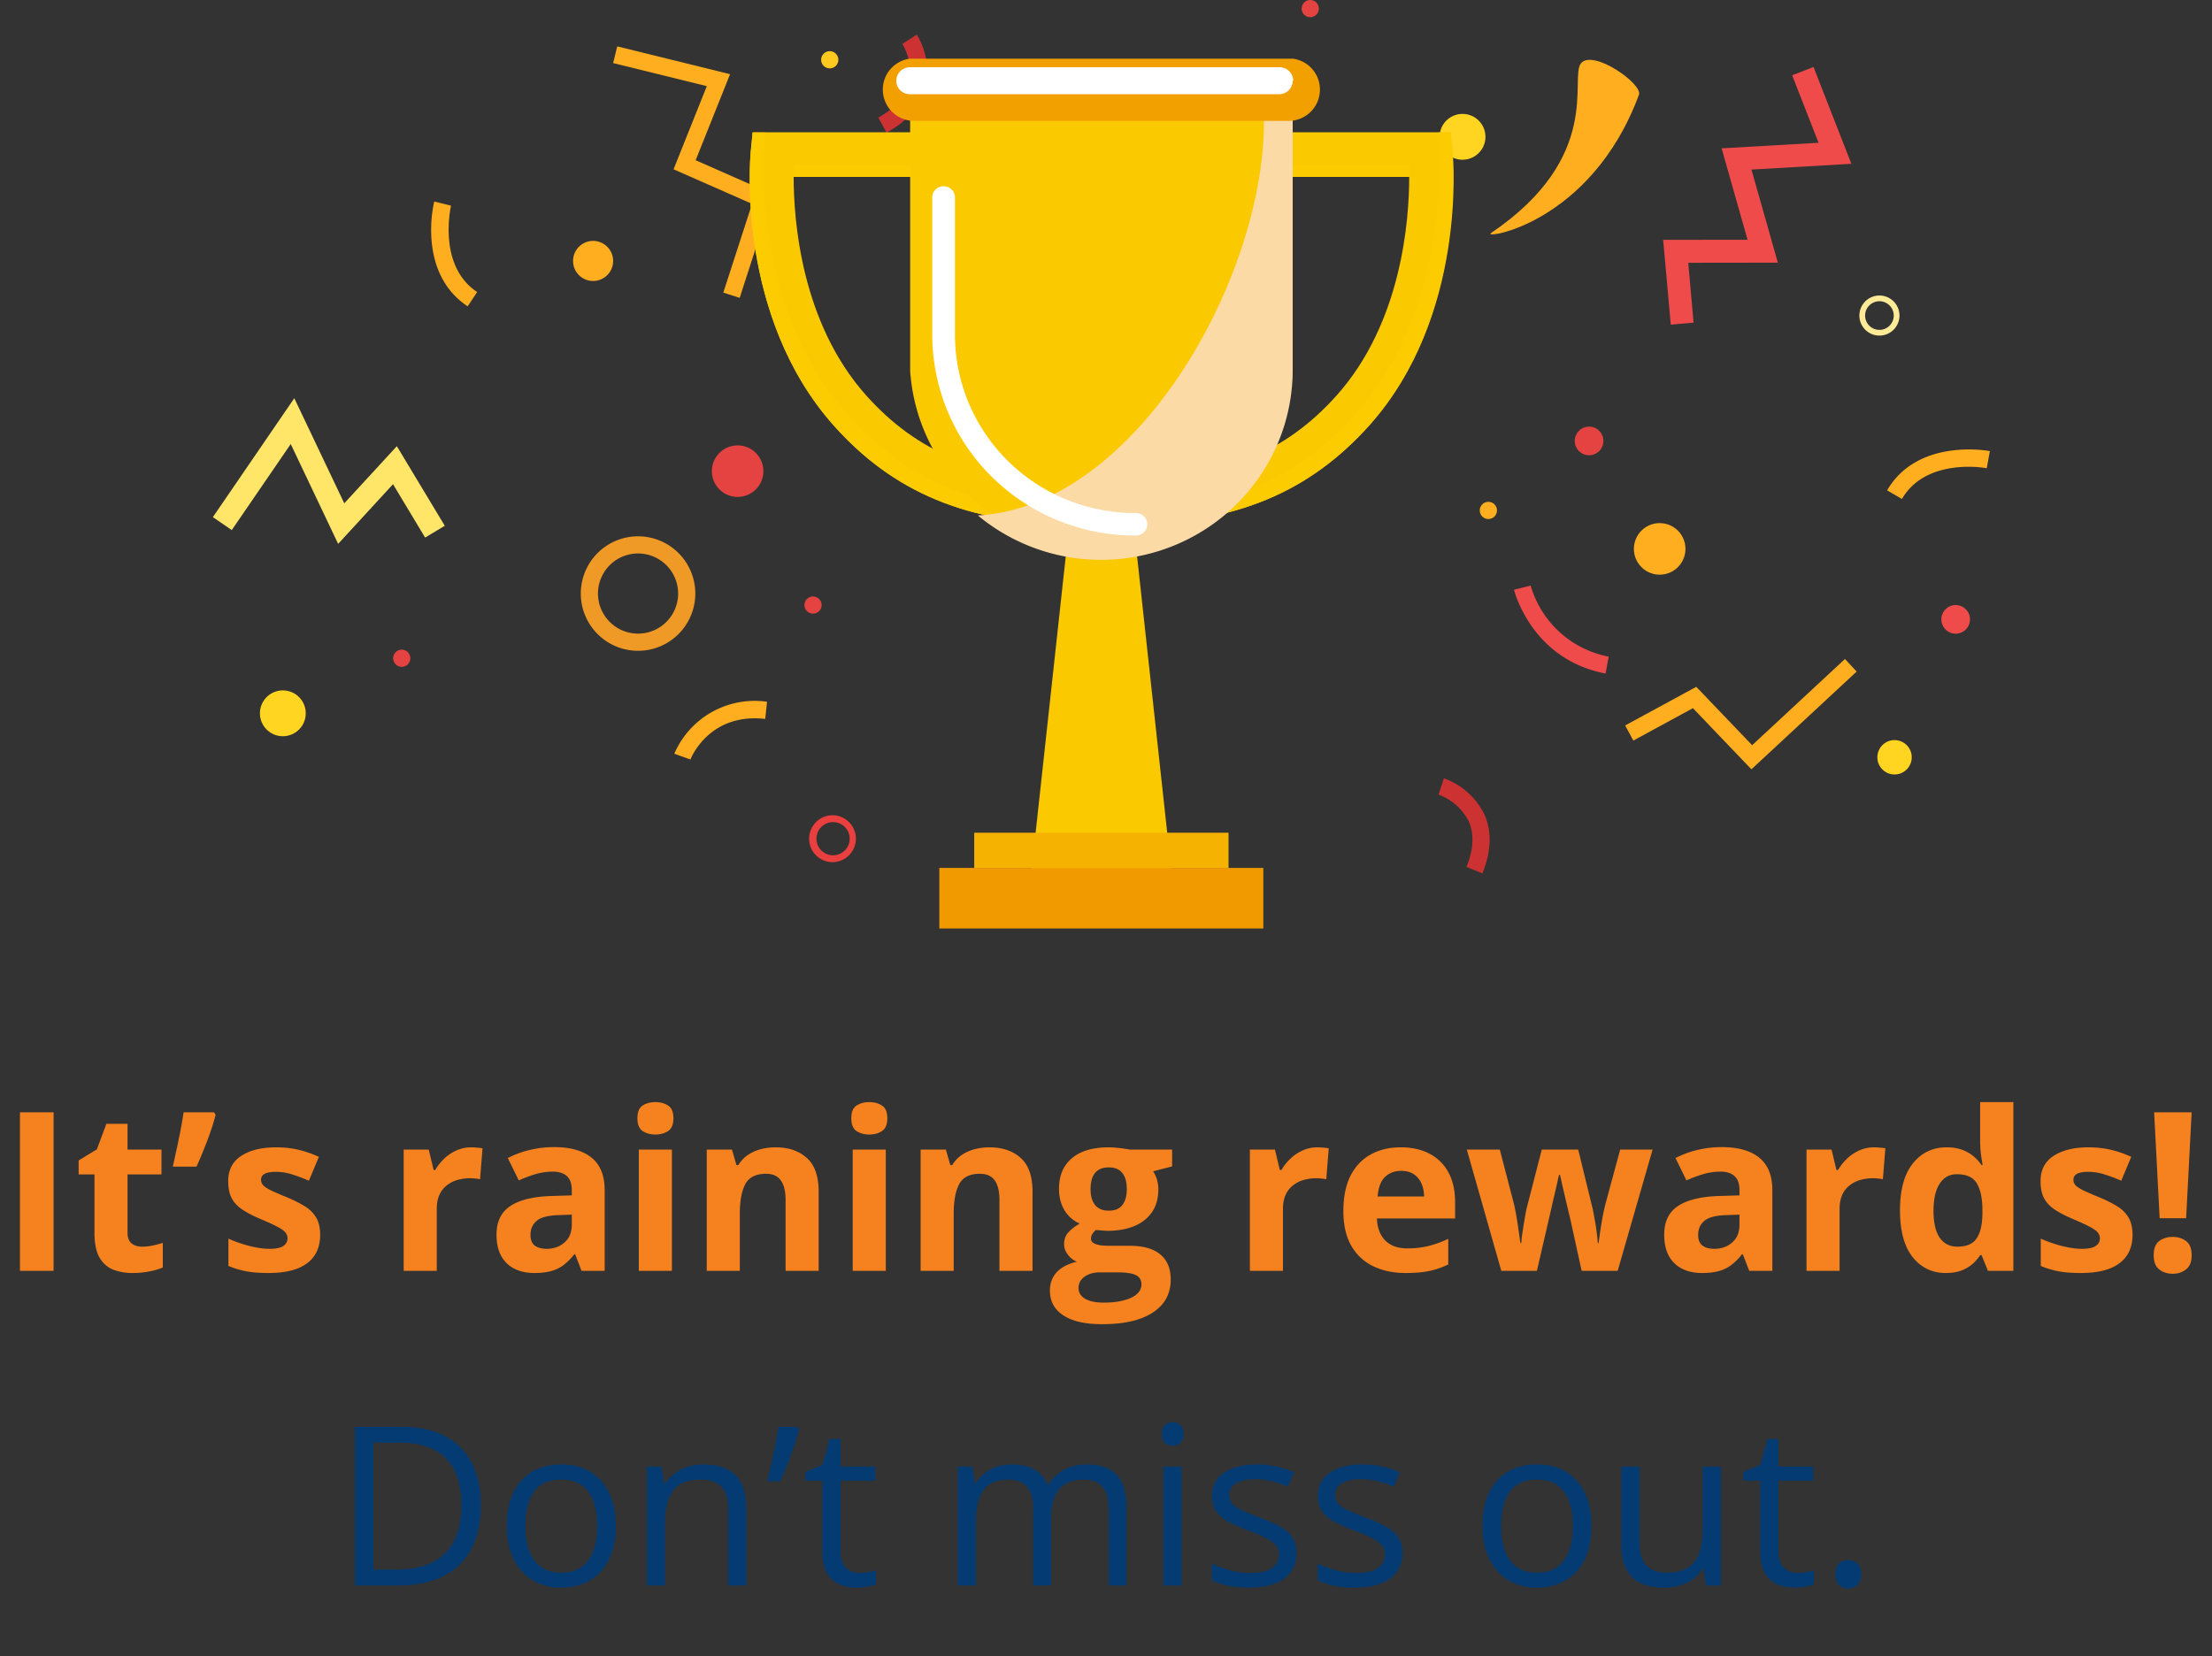 <svg width="239" height="179" viewBox="0 0 239 179" fill="none" xmlns="http://www.w3.org/2000/svg">
    <rect x="0" y="0" width="239" height="179" fill="#333333" stroke="none"/>
    <path d="M2.156 137.339v-17.133H5.79v17.133H2.156zm13.184-2.614c.39 0 .77-.039 1.137-.117.375-.078.746-.176 1.113-.293v2.66c-.383.172-.86.313-1.43.422a9.102 9.102 0 0 1-1.851.176c-.782 0-1.485-.125-2.11-.375-.617-.258-1.105-.699-1.465-1.324-.351-.633-.527-1.512-.527-2.637v-6.316h-1.71v-1.512l1.968-1.195 1.031-2.766h2.285v2.789h3.668v2.684h-3.668v6.316c0 .5.14.875.422 1.125.29.242.668.363 1.137.363zm7.793-14.519.164.258c-.14.57-.324 1.179-.55 1.828-.22.64-.462 1.285-.727 1.933-.258.649-.52 1.266-.786 1.852h-2.566c.11-.469.219-.961.328-1.477.117-.515.227-1.031.328-1.547.11-.515.207-1.015.293-1.5.086-.484.16-.933.223-1.347h3.293zm11.46 13.242c0 .891-.21 1.645-.632 2.262-.414.609-1.035 1.074-1.863 1.394-.828.313-1.86.469-3.094.469-.914 0-1.7-.059-2.356-.176a9.656 9.656 0 0 1-1.968-.586v-2.953c.71.32 1.472.586 2.285.797.82.203 1.539.305 2.156.305.695 0 1.192-.102 1.488-.305.305-.211.457-.484.457-.82a.971.971 0 0 0-.187-.586c-.117-.18-.375-.379-.774-.598-.398-.226-1.023-.519-1.875-.879-.82-.344-1.496-.691-2.027-1.043-.523-.351-.914-.765-1.172-1.242-.25-.484-.375-1.098-.375-1.84 0-1.211.469-2.121 1.407-2.73.945-.617 2.207-.926 3.785-.926.812 0 1.586.082 2.32.246.742.164 1.504.426 2.285.785l-1.078 2.578a18.422 18.422 0 0 0-1.84-.691 5.769 5.769 0 0 0-1.746-.27c-.523 0-.918.071-1.184.211-.265.141-.398.356-.398.645 0 .211.066.398.2.562.14.164.405.348.796.551.399.195.98.449 1.746.762a13.53 13.53 0 0 1 1.934.961c.547.328.969.738 1.265 1.23.297.485.446 1.114.446 1.887zm16.337-9.457c.18 0 .386.012.62.035.243.016.438.039.587.07l-.27 3.352a2.19 2.19 0 0 0-.504-.082 5.184 5.184 0 0 0-.55-.035c-.461 0-.91.058-1.348.176-.43.117-.817.308-1.16.574a2.703 2.703 0 0 0-.82 1.031c-.196.422-.294.941-.294 1.559v6.668h-3.574v-13.102h2.707l.528 2.203h.175c.258-.445.578-.851.961-1.219.39-.375.832-.671 1.325-.89.5-.227 1.039-.34 1.617-.34zm8.953-.023c1.758 0 3.105.382 4.043 1.148.937.766 1.406 1.93 1.406 3.492v8.731h-2.496l-.691-1.782h-.094a6.637 6.637 0 0 1-1.149 1.149c-.39.297-.84.515-1.347.656-.508.141-1.125.211-1.852.211-.773 0-1.469-.148-2.086-.445a3.31 3.31 0 0 1-1.441-1.36c-.352-.617-.528-1.398-.528-2.343 0-1.391.489-2.415 1.465-3.071.977-.664 2.442-1.031 4.395-1.101l2.273-.071v-.574c0-.687-.18-1.191-.539-1.512-.36-.32-.86-.48-1.5-.48-.633 0-1.254.09-1.863.269-.61.18-1.219.407-1.828.68l-1.184-2.414a10.173 10.173 0 0 1 2.332-.867 11.31 11.31 0 0 1 2.684-.316zm1.898 7.3-1.383.047c-1.156.031-1.96.238-2.414.621-.445.383-.668.887-.668 1.512 0 .547.16.937.48 1.172.321.226.74.34 1.255.34.765 0 1.41-.227 1.933-.68.532-.453.797-1.098.797-1.934v-1.078zm10.817-7.031v13.102h-3.575v-13.102h3.575zm-1.782-5.133c.532 0 .989.125 1.371.375.383.242.575.699.575 1.371 0 .664-.192 1.125-.575 1.383-.382.25-.84.375-1.37.375-.54 0-1-.125-1.383-.375-.375-.258-.563-.719-.563-1.383 0-.672.188-1.129.563-1.371.382-.25.843-.375 1.382-.375zm12.985 4.887c1.398 0 2.523.383 3.375 1.148.851.758 1.277 1.977 1.277 3.657v8.543H84.88v-7.653c0-.937-.172-1.644-.516-2.121-.336-.476-.867-.715-1.594-.715-1.093 0-1.84.371-2.238 1.114-.398.742-.597 1.812-.597 3.211v6.164h-3.575v-13.102h2.73l.481 1.676h.2c.28-.453.628-.82 1.043-1.102a4.597 4.597 0 0 1 1.394-.621 6.356 6.356 0 0 1 1.594-.199zm11.906.246v13.102h-3.574v-13.102h3.574zm-1.781-5.133c.531 0 .988.125 1.37.375.384.242.575.699.575 1.371 0 .664-.191 1.125-.574 1.383-.383.25-.84.375-1.371.375-.54 0-1-.125-1.383-.375-.375-.258-.563-.719-.563-1.383 0-.672.188-1.129.563-1.371.383-.25.844-.375 1.383-.375zm12.984 4.887c1.399 0 2.524.383 3.375 1.148.852.758 1.277 1.977 1.277 3.657v8.543h-3.574v-7.653c0-.937-.172-1.644-.515-2.121-.336-.476-.868-.715-1.594-.715-1.094 0-1.84.371-2.238 1.114-.399.742-.598 1.812-.598 3.211v6.164h-3.574v-13.102h2.73l.481 1.676h.199c.281-.453.629-.82 1.043-1.102a4.604 4.604 0 0 1 1.394-.621 6.358 6.358 0 0 1 1.594-.199zm12.164 19.113c-1.828 0-3.226-.32-4.195-.961-.961-.633-1.441-1.523-1.441-2.672 0-.789.246-1.449.738-1.98.492-.531 1.215-.91 2.168-1.137a2.409 2.409 0 0 1-.961-.761c-.274-.36-.41-.739-.41-1.137 0-.5.144-.914.433-1.242.289-.336.707-.664 1.254-.985a3.55 3.55 0 0 1-1.64-1.429c-.399-.657-.598-1.43-.598-2.321 0-.953.207-1.761.621-2.426.422-.671 1.031-1.183 1.828-1.535.805-.351 1.781-.527 2.93-.527.242 0 .523.016.844.047.32.031.613.066.878.105.274.039.457.071.551.094h4.571v1.816l-2.051.528c.187.289.328.597.422.926.093.328.14.675.14 1.043 0 1.406-.492 2.503-1.476 3.293-.977.781-2.336 1.171-4.078 1.171a23.41 23.41 0 0 1-1.172-.093 1.64 1.64 0 0 0-.41.445.939.939 0 0 0-.141.492c0 .172.07.317.211.434.148.109.367.195.656.258.297.054.664.082 1.102.082h2.226c1.438 0 2.531.308 3.281.925.758.618 1.137 1.524 1.137 2.719 0 1.531-.64 2.719-1.922 3.563-1.273.843-3.105 1.265-5.496 1.265zm.153-2.332c.851 0 1.582-.082 2.191-.246.617-.156 1.09-.383 1.418-.68.328-.289.492-.636.492-1.043 0-.328-.098-.589-.293-.785-.187-.187-.476-.32-.867-.398-.383-.078-.875-.117-1.477-.117h-1.851c-.438 0-.832.07-1.184.211-.344.14-.617.336-.82.586a1.396 1.396 0 0 0-.305.89c0 .492.235.879.703 1.16.477.282 1.141.422 1.993.422zm.574-9.937c.672 0 1.164-.207 1.476-.621.313-.414.469-.977.469-1.688 0-.789-.164-1.379-.492-1.769-.32-.399-.805-.598-1.453-.598-.656 0-1.149.199-1.477.598-.328.39-.492.98-.492 1.769 0 .711.16 1.274.48 1.688.329.414.825.621 1.489.621zm22.558-6.844c.18 0 .387.012.621.035.243.016.438.039.586.07l-.269 3.352a2.186 2.186 0 0 0-.504-.082 5.193 5.193 0 0 0-.551-.035c-.461 0-.91.058-1.347.176-.43.117-.817.308-1.161.574a2.709 2.709 0 0 0-.82 1.031c-.195.422-.293.941-.293 1.559v6.668h-3.574v-13.102h2.707l.527 2.203h.176c.258-.445.578-.851.961-1.219a4.6 4.6 0 0 1 1.324-.89c.5-.227 1.039-.34 1.617-.34zm8.989 0c1.211 0 2.254.234 3.129.703a4.807 4.807 0 0 1 2.027 2.016c.476.883.715 1.961.715 3.234v1.734h-8.449c.039 1.008.339 1.801.902 2.379.57.571 1.359.856 2.367.856.836 0 1.602-.086 2.297-.258.695-.172 1.41-.43 2.144-.773v2.765a8.458 8.458 0 0 1-2.039.703c-.703.149-1.558.223-2.566.223-1.313 0-2.477-.242-3.492-.727a5.42 5.42 0 0 1-2.379-2.214c-.57-.993-.856-2.243-.856-3.75 0-1.532.258-2.805.774-3.821.523-1.023 1.25-1.789 2.18-2.297.929-.515 2.011-.773 3.246-.773zm.023 2.543c-.695 0-1.273.223-1.734.668-.453.445-.715 1.144-.785 2.098h5.015c-.008-.532-.105-1.004-.293-1.418a2.199 2.199 0 0 0-.82-.985c-.359-.242-.82-.363-1.383-.363zm19.524 10.805-1.008-4.582a40.682 40.682 0 0 0-.27-1.207c-.125-.54-.262-1.114-.41-1.723-.141-.617-.273-1.188-.398-1.711l-.258-1.148h-.106l-.257 1.148c-.118.523-.25 1.094-.399 1.711l-.398 1.746c-.125.539-.219.949-.282 1.23l-1.054 4.536h-3.844l-3.727-13.102h3.563l1.512 5.801c.101.406.199.89.293 1.453.093.555.175 1.094.246 1.617.078.516.136.926.175 1.231h.094c.016-.227.047-.528.094-.903.055-.375.113-.761.176-1.16.07-.406.133-.769.187-1.09.063-.328.11-.551.141-.668l1.617-6.281h3.938l1.535 6.281c.054.227.125.586.211 1.078.093.493.175 1 .246 1.524.07.515.109.922.117 1.219h.094a61.698 61.698 0 0 1 .433-2.825c.11-.578.219-1.07.328-1.476l1.571-5.801h3.504l-3.774 13.102h-3.89zm15.152-13.371c1.758 0 3.105.382 4.043 1.148.937.766 1.406 1.93 1.406 3.492v8.731H189l-.691-1.782h-.094a6.629 6.629 0 0 1-1.149 1.149c-.39.297-.839.515-1.347.656-.508.141-1.125.211-1.852.211-.773 0-1.469-.148-2.086-.445a3.31 3.31 0 0 1-1.441-1.36c-.352-.617-.528-1.398-.528-2.343 0-1.391.489-2.415 1.465-3.071.977-.664 2.442-1.031 4.395-1.101l2.273-.071v-.574c0-.687-.179-1.191-.539-1.512-.359-.32-.859-.48-1.5-.48-.633 0-1.254.09-1.863.269-.609.18-1.219.407-1.828.68l-1.184-2.414a10.192 10.192 0 0 1 2.332-.867 11.312 11.312 0 0 1 2.684-.316zm1.898 7.3-1.383.047c-1.156.031-1.96.238-2.414.621-.445.383-.668.887-.668 1.512 0 .547.161.937.481 1.172.32.226.738.34 1.254.34.765 0 1.41-.227 1.933-.68.532-.453.797-1.098.797-1.934v-1.078zm14.555-7.277c.18 0 .387.012.621.035.242.016.438.039.586.07l-.269 3.352a2.206 2.206 0 0 0-.504-.082 5.193 5.193 0 0 0-.551-.035c-.461 0-.91.058-1.348.176-.43.117-.816.308-1.16.574a2.7 2.7 0 0 0-.82 1.031c-.196.422-.293.941-.293 1.559v6.668h-3.574v-13.102h2.707l.527 2.203h.176c.257-.445.578-.851.961-1.219.39-.375.832-.671 1.324-.89.5-.227 1.039-.34 1.617-.34zm7.734 13.582c-1.461 0-2.652-.57-3.574-1.711-.914-1.148-1.371-2.832-1.371-5.051 0-2.242.465-3.937 1.395-5.086.929-1.156 2.144-1.734 3.644-1.734.625 0 1.176.086 1.652.258.477.172.887.402 1.231.691.351.289.648.613.891.973h.117c-.047-.25-.106-.617-.176-1.102a11.891 11.891 0 0 1-.094-1.511v-4.196h3.586v18.235h-2.742l-.691-1.7h-.153c-.226.36-.511.688-.855.985a3.886 3.886 0 0 1-1.207.691c-.469.172-1.02.258-1.653.258zm1.254-2.848c.977 0 1.664-.289 2.063-.867.406-.586.621-1.465.644-2.637v-.386c0-1.274-.195-2.246-.586-2.918-.39-.68-1.117-1.02-2.179-1.02-.789 0-1.407.34-1.852 1.02-.445.679-.668 1.66-.668 2.941s.223 2.246.668 2.895c.453.648 1.09.972 1.91.972zm18.926-1.277c0 .891-.211 1.645-.633 2.262-.414.609-1.035 1.074-1.863 1.394-.828.313-1.859.469-3.094.469-.914 0-1.699-.059-2.355-.176a9.645 9.645 0 0 1-1.969-.586v-2.953c.711.32 1.473.586 2.285.797.82.203 1.539.305 2.156.305.696 0 1.192-.102 1.489-.305.304-.211.457-.484.457-.82a.971.971 0 0 0-.188-.586c-.117-.18-.375-.379-.773-.598-.399-.226-1.024-.519-1.875-.879-.821-.344-1.496-.691-2.028-1.043-.523-.351-.914-.765-1.171-1.242-.25-.484-.375-1.098-.375-1.84 0-1.211.468-2.121 1.406-2.73.945-.617 2.207-.926 3.785-.926.812 0 1.586.082 2.32.246a11.35 11.35 0 0 1 2.285.785l-1.078 2.578a18.305 18.305 0 0 0-1.84-.691 5.765 5.765 0 0 0-1.746-.27c-.523 0-.918.071-1.183.211-.266.141-.399.356-.399.645 0 .211.067.398.2.562.14.164.406.348.796.551.399.195.981.449 1.747.762.742.305 1.386.625 1.933.961.547.328.969.738 1.266 1.23.297.485.445 1.114.445 1.887zm5.789-1.793h-2.859l-.598-11.449h4.055l-.598 11.449zm-3.504 4.008c0-.735.199-1.25.598-1.547.406-.297.894-.445 1.465-.445.554 0 1.031.148 1.429.445.407.297.61.812.61 1.547 0 .703-.203 1.211-.61 1.523-.398.313-.875.469-1.429.469-.571 0-1.059-.156-1.465-.469-.399-.312-.598-.82-.598-1.523z" fill="#F5821F"/>
    <path d="M51.95 162.608c0 1.93-.352 3.543-1.056 4.84a6.824 6.824 0 0 1-3.058 2.918c-1.328.648-2.941.973-4.84.973h-4.652v-17.133h5.168c1.742 0 3.242.32 4.5.961a6.634 6.634 0 0 1 2.906 2.824c.688 1.242 1.031 2.781 1.031 4.617zm-2.098.07c0-1.539-.258-2.808-.774-3.808a4.859 4.859 0 0 0-2.25-2.227c-.984-.492-2.191-.738-3.621-.738h-2.871v13.723h2.426c2.36 0 4.129-.582 5.308-1.746 1.188-1.164 1.782-2.899 1.782-5.204zm16.687 2.215c0 1.055-.137 1.996-.41 2.825-.273.828-.668 1.527-1.184 2.097a5.162 5.162 0 0 1-1.875 1.313c-.726.297-1.55.445-2.472.445-.86 0-1.649-.148-2.367-.445a5.35 5.35 0 0 1-1.852-1.313c-.516-.57-.918-1.269-1.207-2.097-.281-.829-.422-1.77-.422-2.825 0-1.406.238-2.601.715-3.586.476-.992 1.156-1.746 2.039-2.261.89-.524 1.95-.786 3.176-.786 1.172 0 2.195.262 3.07.786.883.523 1.566 1.281 2.05 2.273.493.984.74 2.176.74 3.574zm-9.773 0c0 1.032.136 1.926.41 2.684.273.758.695 1.344 1.265 1.758.57.414 1.305.621 2.203.621.891 0 1.622-.207 2.192-.621.578-.414 1.004-1 1.277-1.758.274-.758.41-1.652.41-2.684 0-1.023-.136-1.906-.41-2.648-.273-.75-.695-1.328-1.265-1.735-.57-.406-1.309-.609-2.215-.609-1.336 0-2.317.442-2.942 1.324-.617.883-.925 2.106-.925 3.668zm19.218-6.633c1.524 0 2.676.375 3.457 1.125.782.743 1.172 1.938 1.172 3.586v8.368h-1.922V163.1c0-1.07-.246-1.871-.738-2.402-.484-.531-1.23-.797-2.238-.797-1.422 0-2.422.402-3 1.207-.578.805-.867 1.973-.867 3.504v6.727h-1.946v-12.844h1.57l.294 1.851h.105a3.812 3.812 0 0 1 1.043-1.136 4.528 4.528 0 0 1 1.418-.703 5.495 5.495 0 0 1 1.652-.247zm10.172-4.054.176.258c-.14.57-.32 1.183-.539 1.839a43.183 43.183 0 0 1-1.488 3.774h-1.43c.117-.445.234-.922.352-1.43a46.55 46.55 0 0 0 .644-3.07c.094-.492.172-.949.234-1.371h2.051zm6.692 15.773c.32 0 .648-.027.984-.082a4.46 4.46 0 0 0 .82-.199v1.512c-.226.101-.543.187-.949.258-.398.07-.789.105-1.172.105-.68 0-1.297-.117-1.851-.352-.555-.242-1-.648-1.336-1.218-.328-.571-.492-1.36-.492-2.368v-7.617h-1.829v-.949l1.84-.762.774-2.789h1.172v2.977h3.761v1.523H90.81v7.559c0 .805.183 1.406.55 1.805.375.398.872.597 1.489.597zm24.586-11.719c1.414 0 2.48.372 3.199 1.114.719.734 1.078 1.918 1.078 3.551v8.414h-1.922v-8.321c0-1.039-.227-1.816-.68-2.332-.445-.523-1.109-.785-1.992-.785-1.242 0-2.144.359-2.707 1.078-.562.719-.844 1.778-.844 3.176v7.184h-1.933v-8.321c0-.695-.102-1.273-.305-1.734-.195-.461-.492-.805-.89-1.031-.391-.235-.887-.352-1.489-.352-.851 0-1.535.176-2.051.527-.515.352-.89.875-1.125 1.571-.226.687-.339 1.535-.339 2.543v6.797h-1.946v-12.844h1.571l.293 1.816h.105c.258-.445.582-.82.973-1.125.39-.304.828-.535 1.312-.691a5.02 5.02 0 0 1 1.547-.235c.977 0 1.793.184 2.449.551.664.36 1.145.91 1.442 1.653h.105c.422-.743 1-1.293 1.735-1.653a5.323 5.323 0 0 1 2.414-.551zm10.218.235v12.844h-1.945v-12.844h1.945zm-.949-4.805c.32 0 .594.106.82.317.235.203.352.523.352.961 0 .429-.117.75-.352.96a1.16 1.16 0 0 1-.82.317c-.336 0-.617-.106-.844-.317-.218-.21-.328-.531-.328-.96 0-.438.11-.758.328-.961.227-.211.508-.317.844-.317zm13.383 14.133c0 .82-.207 1.512-.621 2.074-.406.555-.992.973-1.758 1.254-.758.281-1.664.422-2.719.422-.898 0-1.676-.07-2.332-.211a6.756 6.756 0 0 1-1.722-.598v-1.793c.523.258 1.148.493 1.875.704.726.21 1.468.316 2.226.316 1.11 0 1.914-.18 2.414-.539.5-.359.75-.848.75-1.465 0-.352-.101-.66-.304-.926-.196-.273-.528-.535-.997-.785-.468-.258-1.117-.539-1.945-.844a22.612 22.612 0 0 1-2.133-.925c-.593-.313-1.054-.692-1.382-1.137-.321-.445-.481-1.024-.481-1.735 0-1.085.438-1.917 1.313-2.496.882-.586 2.039-.879 3.468-.879.774 0 1.496.079 2.168.235.68.148 1.313.351 1.899.609l-.657 1.559a11.925 11.925 0 0 0-1.699-.574 7.253 7.253 0 0 0-1.84-.235c-.898 0-1.589.149-2.074.446-.476.296-.715.703-.715 1.218 0 .399.11.727.328.985.227.257.586.5 1.079.726.492.227 1.14.492 1.945.797.805.297 1.5.606 2.086.926.586.312 1.035.695 1.347 1.148.321.446.481 1.02.481 1.723zm11.437 0c0 .82-.207 1.512-.621 2.074-.406.555-.992.973-1.757 1.254-.758.281-1.665.422-2.719.422-.899 0-1.676-.07-2.332-.211a6.764 6.764 0 0 1-1.723-.598v-1.793a11.6 11.6 0 0 0 1.875.704c.727.21 1.469.316 2.227.316 1.109 0 1.914-.18 2.414-.539.5-.359.75-.848.75-1.465 0-.352-.102-.66-.305-.926-.195-.273-.527-.535-.996-.785-.469-.258-1.117-.539-1.945-.844a22.386 22.386 0 0 1-2.133-.925c-.594-.313-1.055-.692-1.383-1.137-.32-.445-.48-1.024-.48-1.735 0-1.085.437-1.917 1.312-2.496.883-.586 2.039-.879 3.469-.879.773 0 1.496.079 2.168.235a9.967 9.967 0 0 1 1.898.609l-.656 1.559a11.968 11.968 0 0 0-1.699-.574 7.26 7.26 0 0 0-1.84-.235c-.899 0-1.59.149-2.074.446-.477.296-.715.703-.715 1.218 0 .399.109.727.328.985.226.257.586.5 1.078.726.492.227 1.141.492 1.945.797.805.297 1.5.606 2.086.926.586.312 1.035.695 1.348 1.148.32.446.48 1.02.48 1.723zm20.438-2.93c0 1.055-.137 1.996-.41 2.825-.274.828-.668 1.527-1.184 2.097a5.152 5.152 0 0 1-1.875 1.313c-.726.297-1.551.445-2.472.445-.86 0-1.649-.148-2.368-.445a5.345 5.345 0 0 1-1.851-1.313c-.516-.57-.918-1.269-1.207-2.097-.282-.829-.422-1.77-.422-2.825 0-1.406.238-2.601.715-3.586.476-.992 1.156-1.746 2.039-2.261.89-.524 1.949-.786 3.176-.786 1.171 0 2.195.262 3.07.786.883.523 1.566 1.281 2.051 2.273.492.984.738 2.176.738 3.574zm-9.773 0c0 1.032.136 1.926.41 2.684.273.758.695 1.344 1.265 1.758.571.414 1.305.621 2.203.621.891 0 1.622-.207 2.192-.621.578-.414 1.004-1 1.277-1.758.274-.758.41-1.652.41-2.684 0-1.023-.136-1.906-.41-2.648-.273-.75-.695-1.328-1.265-1.735-.571-.406-1.309-.609-2.215-.609-1.336 0-2.317.442-2.942 1.324-.617.883-.925 2.106-.925 3.668zm23.742-6.398v12.844h-1.594l-.281-1.805h-.106a3.73 3.73 0 0 1-1.031 1.125 4.477 4.477 0 0 1-1.43.68 5.837 5.837 0 0 1-1.676.234c-1.015 0-1.867-.164-2.554-.492a3.31 3.31 0 0 1-1.559-1.524c-.344-.687-.515-1.57-.515-2.648v-8.414h1.968v8.273c0 1.071.243 1.871.727 2.403.484.523 1.223.785 2.215.785.953 0 1.711-.18 2.273-.539.571-.36.981-.887 1.231-1.582.25-.703.375-1.563.375-2.578v-6.762h1.957zm8.261 11.484c.321 0 .649-.027.985-.082.336-.054.609-.121.82-.199v1.512c-.226.101-.543.187-.949.258a6.77 6.77 0 0 1-1.172.105c-.68 0-1.297-.117-1.852-.352-.554-.242-1-.648-1.335-1.218-.329-.571-.493-1.36-.493-2.368v-7.617h-1.828v-.949l1.84-.762.773-2.789h1.172v2.977h3.762v1.523h-3.762v7.559c0 .805.184 1.406.551 1.805.375.398.871.597 1.488.597zm4.114.141c0-.547.133-.934.398-1.16.266-.235.59-.352.973-.352.398 0 .734.117 1.008.352.273.226.41.613.41 1.16 0 .539-.137.933-.41 1.183-.274.243-.61.364-1.008.364a1.39 1.39 0 0 1-.973-.364c-.265-.25-.398-.644-.398-1.183z" fill="#043B73"/>
    <g clip-path="url(#9ily6dhuxa)">
        <path d="M68.94 70.332a6.186 6.186 0 1 1 0-12.373 6.186 6.186 0 0 1 0 12.373zm0-10.518a4.33 4.33 0 1 0 0 8.66 4.33 4.33 0 0 0 0-8.66z" fill="#EF9926"/>
        <path d="M203.067 36.267a2.164 2.164 0 0 1-2.124-2.588 2.168 2.168 0 0 1 2.952-1.578 2.164 2.164 0 0 1 .703 3.532 2.165 2.165 0 0 1-1.531.634zm0-3.712a1.55 1.55 0 0 0-1.429.955 1.545 1.545 0 0 0 1.127 2.109 1.544 1.544 0 0 0 1.588-.658 1.547 1.547 0 0 0-1.286-2.406z" fill="#FFEB97"/>
        <path d="M90.011 93.174a2.536 2.536 0 1 1 0-5.071 2.536 2.536 0 0 1 0 5.07zm0-4.33a1.794 1.794 0 1 0 0 3.588 1.794 1.794 0 0 0 0-3.589z" fill="#EA3F3F"/>
        <path d="M179.323 62.104a2.784 2.784 0 1 0 0-5.57 2.784 2.784 0 0 0 0 5.57zM64.083 30.365a2.165 2.165 0 1 0 0-4.33 2.165 2.165 0 0 0 0 4.33z" fill="#FFAE1F"/>
        <path d="M158.023 17.261a2.475 2.475 0 1 0 0-4.95 2.475 2.475 0 0 0 0 4.95zM30.56 79.563a2.475 2.475 0 1 0 0-4.95 2.475 2.475 0 0 0 0 4.95zM204.7 83.696a1.856 1.856 0 1 0 0-3.713 1.856 1.856 0 0 0 0 3.713z" fill="#FFD522"/>
        <path d="M79.698 53.702a2.784 2.784 0 1 0 0-5.568 2.784 2.784 0 0 0 0 5.568zM141.537 1.856a.928.928 0 1 0 0-1.855.928.928 0 0 0 0 1.855zM43.408 72.064a.928.928 0 1 0 0-1.856.928.928 0 0 0 0 1.856zM87.846 66.317a.928.928 0 1 0 0-1.856.928.928 0 0 0 0 1.856z" fill="#E54242"/>
        <path d="M160.814 56.09a.928.928 0 1 0 0-1.857.928.928 0 0 0 0 1.857z" fill="#FFAE1F"/>
        <path d="M89.652 7.387a.928.928 0 1 0 0-1.856.928.928 0 0 0 0 1.856z" fill="#FFC91F"/>
        <path d="M123.899 14.44a1.547 1.547 0 1 0 0-3.094 1.547 1.547 0 0 0 0 3.094zM211.306 68.482a1.546 1.546 0 1 0 .001-3.093 1.546 1.546 0 0 0-.001 3.093z" fill="#EF4B4B"/>
        <path d="M171.695 49.198a1.547 1.547 0 1 0 0-3.094 1.547 1.547 0 0 0 0 3.094z" fill="#E54242"/>
        <path d="m189.234 83.139-6.317-6.608-6.44 3.502-.884-1.633 7.683-4.176 6.038 6.31 10.028-9.317 1.262 1.36-11.37 10.562z" fill="#FFAE1F"/>
        <path d="m180.523 35.086-.823-9.163 9.119-.012-2.803-9.88 10.474-.601-2.852-7.294 2.308-.897 4.089 10.462-10.795.625 2.851 10.06-9.681.012.575 6.465-2.462.223z" fill="#EF4B4B"/>
        <path d="m79.92 32.19-1.768-.569 3.105-9.59-8.481-3.736L76.37 9.31 66.249 6.818l.44-1.807 12.193 3.007-3.718 9.299 8.376 3.694-3.62 11.18z" fill="#FFAE1F"/>
        <path d="m36.536 58.775-5.123-10.79-6.372 9.3-2.041-1.4 8.797-12.85 5.4 11.36 5.68-6.175 5.178 8.6-2.122 1.275-3.47-5.767-5.927 6.447z" fill="#FFE669"/>
        <path d="M50.53 33.106c-5.432-3.6-3.712-11.013-3.601-11.328l1.8.445c0 .062-1.51 6.46 2.827 9.336l-1.026 1.547zM205.498 53.925l-1.602-.935c3.284-5.63 10.789-4.3 11.104-4.238l-.34 1.856c-.093-.043-6.539-1.2-9.162 3.317zM74.6 82.075l-1.744-.619a9.454 9.454 0 0 1 10.021-5.618l-.198 1.856c-6.118-.693-8.06 4.331-8.079 4.38z" fill="#FFAE1F"/>
        <path d="m160.17 94.387-1.719-.7c.779-1.936.853-3.613.21-4.986a5.945 5.945 0 0 0-3.229-2.827l.575-1.764a7.823 7.823 0 0 1 4.33 3.805c.873 1.862.817 4.04-.167 6.472zM95.788 14.335l-.89-1.627c1.818-1.002 2.938-2.252 3.315-3.712a6.033 6.033 0 0 0-.717-4.25l1.565-1.003a7.882 7.882 0 0 1 .953 5.692c-.514 1.986-1.918 3.638-4.226 4.9z" fill="#CC3232"/>
        <path d="M173.477 72.788c-7.912-1.497-9.805-8.742-9.898-9.051l1.807-.452a10.901 10.901 0 0 0 8.425 7.678l-.334 1.825z" fill="#EF4B4B"/>
        <path d="M161.099 25.187c-1.04.711 10.782-.91 15.985-14.948.433-1.157-4.949-4.95-6.254-3.409-1.306 1.54 2.468 10.097-9.731 18.357z" fill="#FFAE1F"/>
    </g>
    <g clip-path="url(#dei6pqinrb)">
        <path d="M126.777 96.062h-15.543l4.295-39.397h6.953l4.295 39.397z" fill="#FBC900"/>
        <path d="M121.688 56.665v-4.828c10.474 0 17.329-3.056 22.724-9.093 7.052-7.883 7.848-18.975 7.848-23.63h-18.529v-4.816h23.019l.207 2.16c.066.713 1.537 17.711-8.97 29.483-6.376 7.117-14.419 10.724-26.299 10.724z" fill="#FBC900"/>
        <g style="mix-blend-mode:multiply" fill="#FCCC00">
            <path d="M152.26 17.883h-18.529v1.232h18.529c.011-.443 0-.864 0-1.232z"/>
            <path d="m156.903 16.48-.207-2.16h-1.363l.087.94c.066.712 1.537 17.71-8.959 29.493-6.027 6.771-13.656 10.346-24.773 10.638v1.274c11.88 0 19.923-3.607 26.245-10.703 10.507-11.771 9.035-28.77 8.97-29.483z"/>
        </g>
        <path d="M116.325 56.665v-4.828c-10.475 0-17.33-3.056-22.725-9.093-7.052-7.883-7.848-18.975-7.848-23.63h18.529v-4.816H81.316l-.207 2.16c-.065.713-1.536 17.711 8.97 29.483 6.322 7.117 14.387 10.724 26.246 10.724z" fill="#FBC900"/>
        <g style="mix-blend-mode:multiply" fill="#FCCC00">
            <path d="M85.753 17.883h18.528v1.232H85.753c-.011-.443 0-.864 0-1.232z"/>
            <path d="m81.11 16.48.207-2.16h1.351l-.087.94c-.066.712-1.537 17.71 8.959 29.493 6.06 6.793 13.613 10.368 24.774 10.66v1.274c-11.88 0-19.924-3.607-26.245-10.703-10.496-11.793-9.025-28.792-8.96-29.505z"/>
        </g>
        <path d="M98.34 6.673v33.393a20.443 20.443 0 0 0 6.505 13.642 20.814 20.814 0 0 0 14.161 5.547 20.814 20.814 0 0 0 14.16-5.547 20.447 20.447 0 0 0 6.505-13.642V6.673h-41.33z" fill="#FBC900"/>
        <path d="M135.889 6.673c.452 2.131.678 4.303.675 6.48 0 17.064-13.896 41.633-30.91 42.55a20.805 20.805 0 0 0 10.588 4.621 20.88 20.88 0 0 0 11.436-1.728 20.652 20.652 0 0 0 8.716-7.537 20.384 20.384 0 0 0 3.277-10.993V6.673h-3.782z" fill="#FBDAA6" style="mix-blend-mode:multiply"/>
        <path d="M142.614 9.697c0 .892-.357 1.748-.992 2.38a3.418 3.418 0 0 1-2.398.99H98.778a3.416 3.416 0 0 1-2.398-.99 3.353 3.353 0 0 1-.992-2.38 3.33 3.33 0 0 1 .981-2.396 3.391 3.391 0 0 1 2.409-.995h40.457a3.42 3.42 0 0 1 2.402 1 3.343 3.343 0 0 1 .977 2.391z" fill="#F29F00"/>
        <path d="M139.671 8.725a1.44 1.44 0 0 1-.409 1.016 1.467 1.467 0 0 1-1.008.442H98.297a1.479 1.479 0 0 1-1.033-.43 1.451 1.451 0 0 1-.427-1.028c.003-.385.159-.755.434-1.027a1.49 1.49 0 0 1 1.037-.43h39.946c.39 0 .764.153 1.04.426.276.274.431.645.431 1.031h-.054z" fill="#fff" style="mix-blend-mode:soft-light"/>
        <path d="M136.499 93.794h-35.008v6.545h35.008v-6.545z" fill="#F19A00"/>
        <path d="M132.739 89.993h-27.477v3.812h27.477v-3.812z" fill="#F6B200"/>
        <path d="M122.613 57.875a22.021 22.021 0 0 1-15.47-6.365 21.617 21.617 0 0 1-6.415-15.332V21.231c.028-.302.17-.583.397-.788a1.236 1.236 0 0 1 2.055.788v14.947a19.203 19.203 0 0 0 5.697 13.614 19.559 19.559 0 0 0 13.736 5.653 1.244 1.244 0 0 1 .945.312 1.212 1.212 0 0 1 .297 1.396 1.213 1.213 0 0 1-.736.664 1.245 1.245 0 0 1-.506.058z" fill="#fff" style="mix-blend-mode:soft-light"/>
    </g>
    <defs>
        <clipPath id="9ily6dhuxa">
            <path fill="#fff" transform="translate(23)" d="M0 0h192v94.387H0z"/>
        </clipPath>
        <clipPath id="dei6pqinrb">
            <path fill="#fff" transform="translate(81 6.339)" d="M0 0h76v94H0z"/>
        </clipPath>
    </defs>
</svg>
